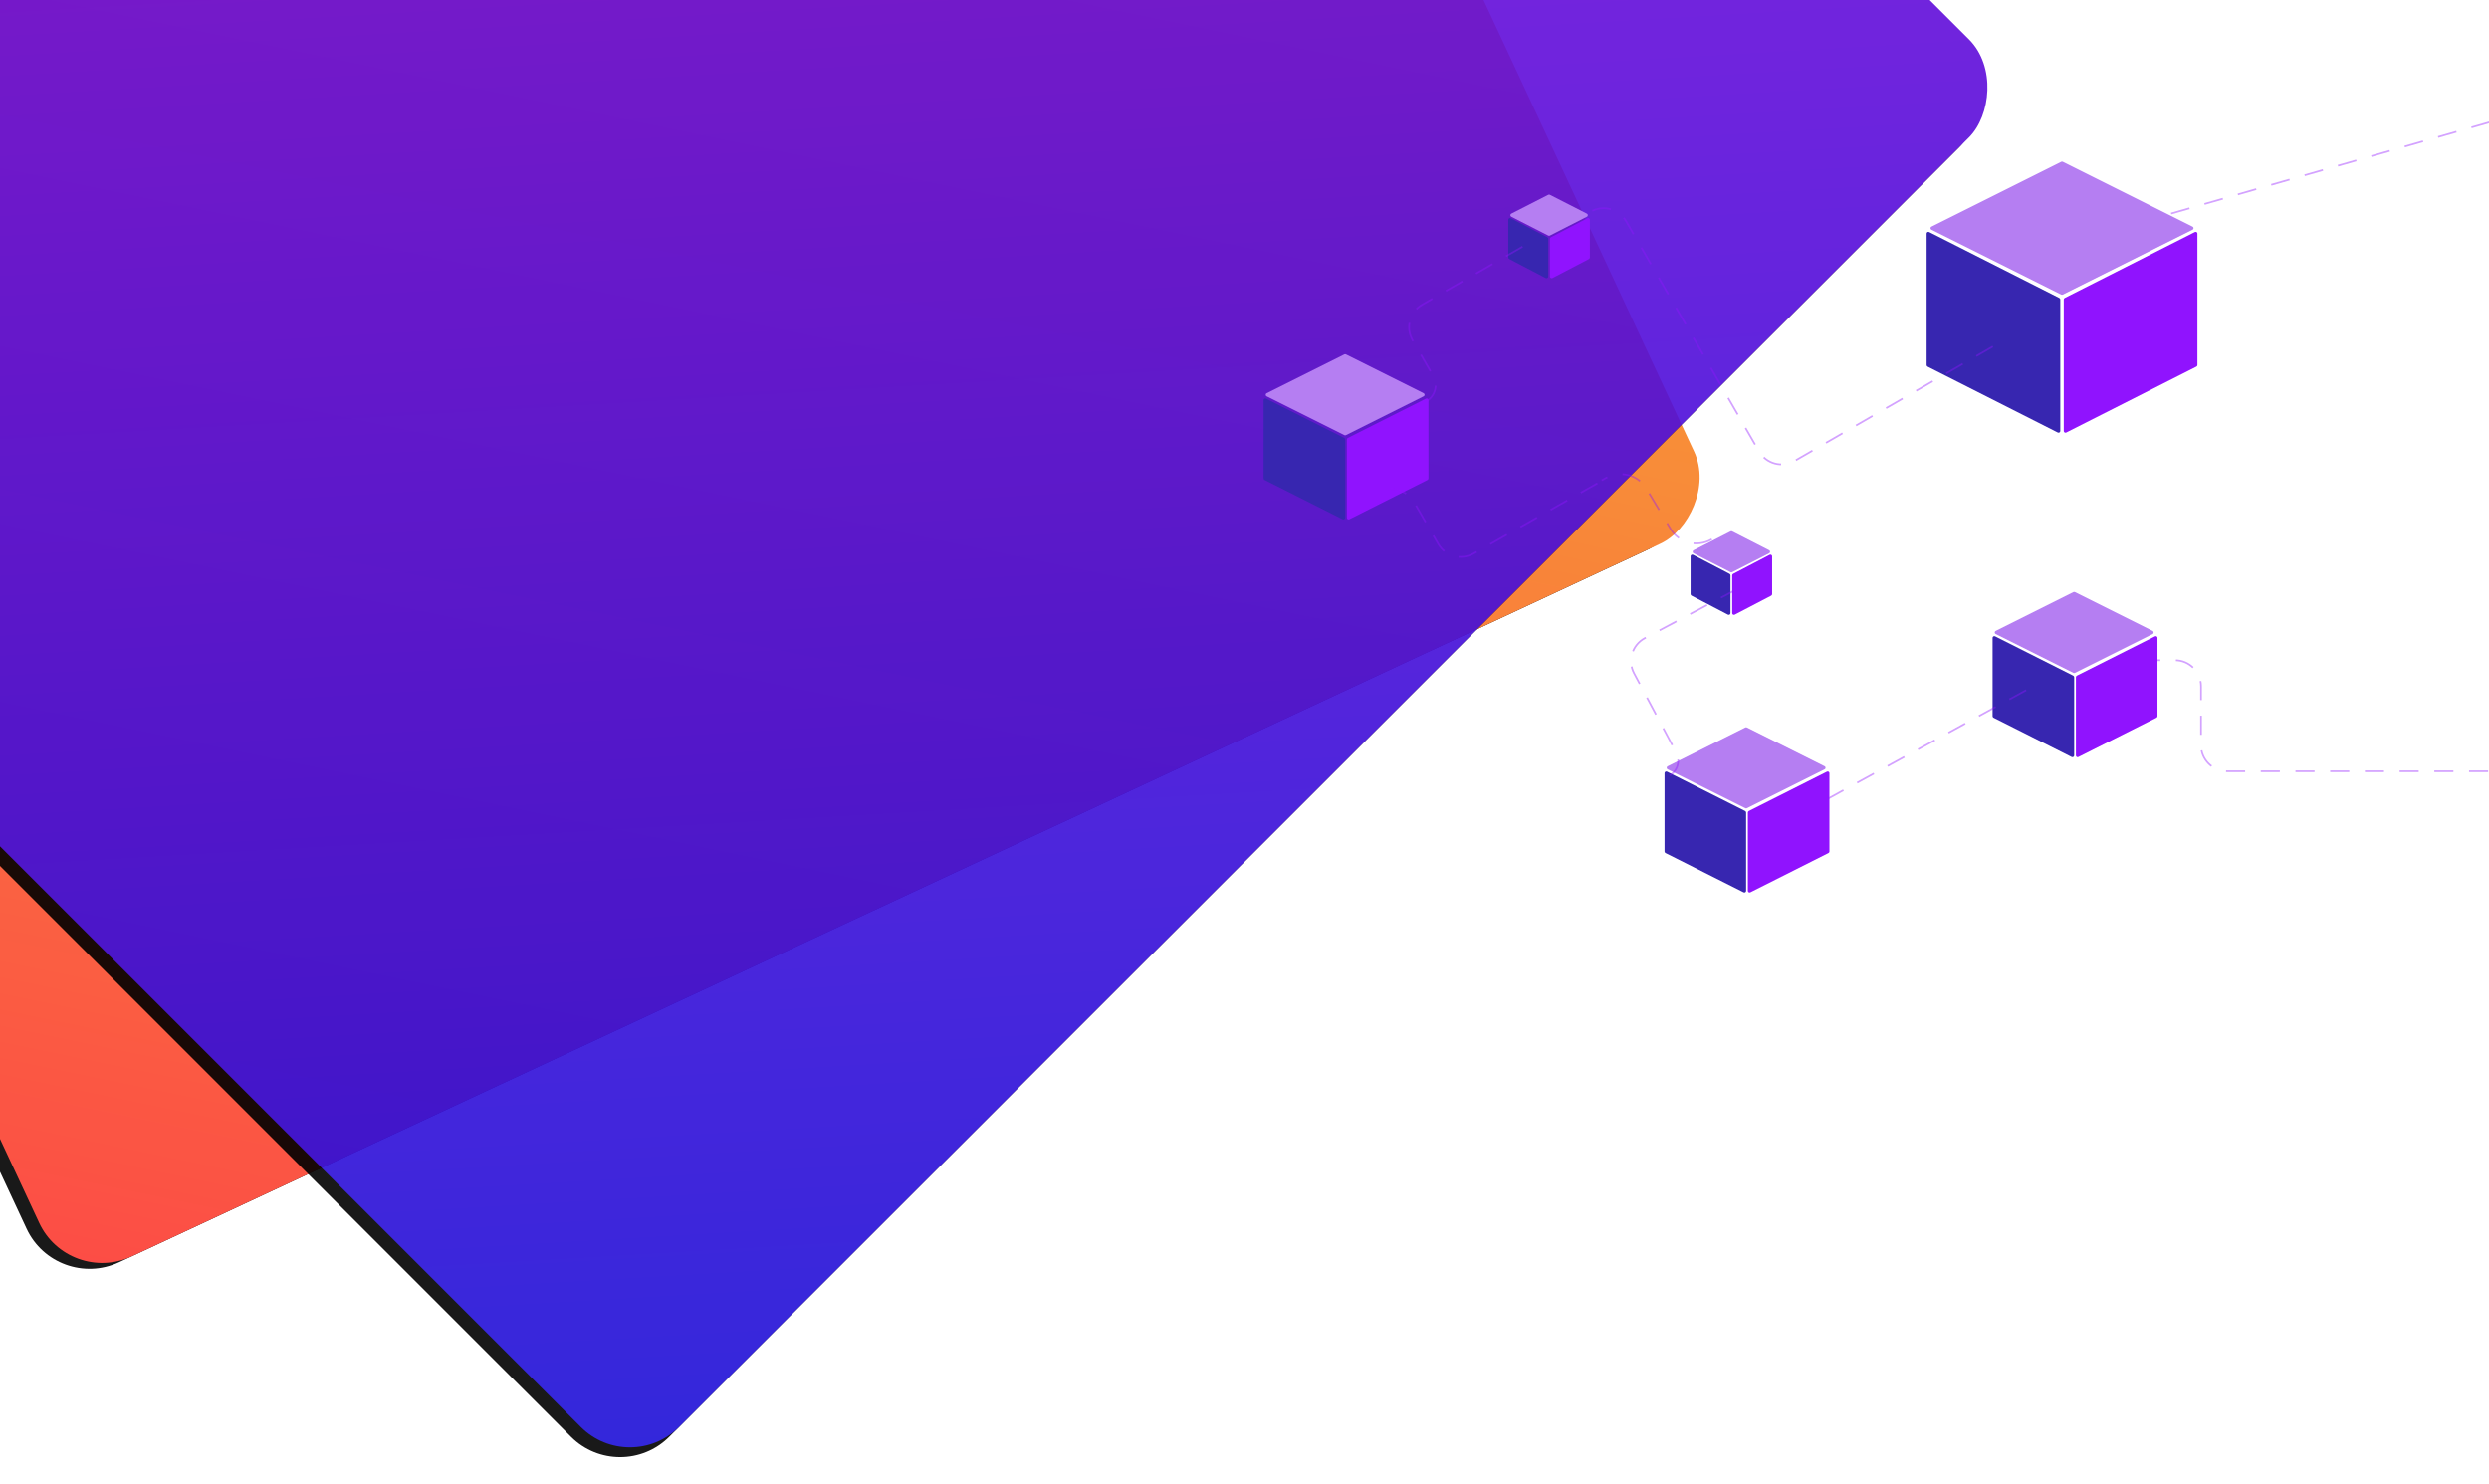 <svg width="1434px" height="855px" viewBox="0 0 1434 855" version="1.1" xmlns="http://www.w3.org/2000/svg" xmlns:xlink="http://www.w3.org/1999/xlink">
    <defs>
        <linearGradient x1="0%" y1="0%" x2="100%" y2="100%" id="linearGradient-1">
            <stop stop-color="#F2C314" offset="0%"></stop>
            <stop stop-color="#FC3832" offset="100%"></stop>
        </linearGradient>
        <rect id="path-2" x="274" y="268" width="796" height="1052" rx="40"></rect>
        <filter x="-3.5%" y="-1.9%" width="107.0%" height="105.3%" filterUnits="objectBoundingBox" id="filter-3">
            <feOffset dx="0" dy="8" in="SourceAlpha" result="shadowOffsetOuter1"></feOffset>
            <feGaussianBlur stdDeviation="8" in="shadowOffsetOuter1" result="shadowBlurOuter1"></feGaussianBlur>
            <feColorMatrix values="0 0 0 0 0   0 0 0 0 0   0 0 0 0 0  0 0 0 0.15 0" type="matrix" in="shadowBlurOuter1"></feColorMatrix>
        </filter>
        <linearGradient x1="0%" y1="0%" x2="100%" y2="100%" id="linearGradient-4">
            <stop stop-color="#9C09DB" offset="0%"></stop>
            <stop stop-color="#1C0FD7" offset="100%"></stop>
        </linearGradient>
        <rect id="path-5" x="258" y="178" width="971" height="1131" rx="40"></rect>
        <filter x="-2.9%" y="-1.8%" width="105.8%" height="105.0%" filterUnits="objectBoundingBox" id="filter-6">
            <feOffset dx="0" dy="8" in="SourceAlpha" result="shadowOffsetOuter1"></feOffset>
            <feGaussianBlur stdDeviation="8" in="shadowOffsetOuter1" result="shadowBlurOuter1"></feGaussianBlur>
            <feColorMatrix values="0 0 0 0 0   0 0 0 0 0   0 0 0 0 0  0 0 0 0.2 0" type="matrix" in="shadowBlurOuter1"></feColorMatrix>
        </filter>
    </defs>
    <g  stroke="none" stroke-width="1" fill="none" fill-rule="evenodd">
        <g >
            <g id="home-background" transform="translate(-324, -636)">
                <g id="Rectangle-5" opacity="0.9" transform="translate(672, 794) rotate(65) translate(-672, -794) ">
                    <use fill="black" fill-opacity="1" filter="url(#filter-3)" xlink:href="#path-2"></use>
                    <use fill="url(#linearGradient-1)" fill-rule="evenodd" xlink:href="#path-2"></use>
                </g>
                <g id="Rectangle-5-Copy" opacity="0.9" transform="translate(743.5, 743.5) rotate(45) translate(-743.5, -743.5) ">
                    <use fill="black" fill-opacity="1" filter="url(#filter-6)" xlink:href="#path-5"></use>
                    <use fill="url(#linearGradient-4)" fill-rule="evenodd" xlink:href="#path-5"></use>
                </g>
                <g id="header-blocks" transform="translate(1052, 677)">
                    <g id="Rectangle-3_Isometric" transform="translate(0, 163)">
                        <path d="M45.55,95.27 L0.55,72.61 C0.213,72.441 -4.52520568e-15,72.095 -1.88737914e-15,71.717 L-6.66133815e-16,26.623 C-7.3376919e-16,26.071 0.448,25.623 1,25.623 C1.156,25.623 1.31,25.66 1.45,25.73 L46.45,48.39 C46.787,48.559 47,48.905 47,49.283 L47,94.377 C47,94.929 46.552,95.377 46,95.377 C45.844,95.377 45.69,95.34 45.55,95.27 Z"  fill="#3726B0"></path>
                        <path d="M49.45,95.27 L94.45,72.61 C94.787,72.441 95,72.095 95,71.717 L95,26.623 C95,26.071 94.552,25.623 94,25.623 C93.844,25.623 93.69,25.66 93.55,25.73 L48.55,48.39 C48.213,48.559 48,48.905 48,49.283 L48,94.377 C48,94.929 48.448,95.377 49,95.377 C49.156,95.377 49.31,95.34 49.45,95.27 Z"  fill="#9013FE"></path>
                        <path d="M1.789,22.606 L46.553,0.224 C46.834,0.083 47.166,0.083 47.447,0.224 L92.211,22.606 C92.705,22.853 92.905,23.453 92.658,23.947 C92.562,24.141 92.405,24.298 92.211,24.394 L47.447,46.776 C47.166,46.917 46.834,46.917 46.553,46.776 L1.789,24.394 C1.295,24.147 1.095,23.547 1.342,23.053 C1.438,22.859 1.595,22.702 1.789,22.606 Z"  fill="#B57EF2"></path>
                    </g>
                    <g id="Rectangle-3_Isometric" transform="translate(420, 300)">
                        <path d="M45.55,95.27 L0.55,72.61 C0.213,72.441 -4.52520568e-15,72.095 -1.88737914e-15,71.717 L-6.66133815e-16,26.623 C-7.3376919e-16,26.071 0.448,25.623 1,25.623 C1.156,25.623 1.31,25.66 1.45,25.73 L46.45,48.39 C46.787,48.559 47,48.905 47,49.283 L47,94.377 C47,94.929 46.552,95.377 46,95.377 C45.844,95.377 45.69,95.34 45.55,95.27 Z"  fill="#3726B0"></path>
                        <path d="M49.45,95.27 L94.45,72.61 C94.787,72.441 95,72.095 95,71.717 L95,26.623 C95,26.071 94.552,25.623 94,25.623 C93.844,25.623 93.69,25.66 93.55,25.73 L48.55,48.39 C48.213,48.559 48,48.905 48,49.283 L48,94.377 C48,94.929 48.448,95.377 49,95.377 C49.156,95.377 49.31,95.34 49.45,95.27 Z"  fill="#9013FE"></path>
                        <path d="M1.789,22.606 L46.553,0.224 C46.834,0.083 47.166,0.083 47.447,0.224 L92.211,22.606 C92.705,22.853 92.905,23.453 92.658,23.947 C92.562,24.141 92.405,24.298 92.211,24.394 L47.447,46.776 C47.166,46.917 46.834,46.917 46.553,46.776 L1.789,24.394 C1.295,24.147 1.095,23.547 1.342,23.053 C1.438,22.859 1.595,22.702 1.789,22.606 Z"  fill="#B57EF2"></path>
                    </g>
                    <g id="Rectangle-3_Isometric" transform="translate(382, 52)">
                        <path d="M75.548,156.265 L0.548,118.278 C0.212,118.107 -3.97931505e-16,117.762 -4.4408921e-16,117.386 L1.11022302e-15,41.627 C1.04258765e-15,41.075 0.448,40.627 1,40.627 C1.157,40.627 1.312,40.664 1.452,40.735 L76.452,78.722 C76.788,78.893 77,79.238 77,79.614 L77,155.373 C77,155.925 76.552,156.373 76,156.373 C75.843,156.373 75.688,156.336 75.548,156.265 Z"  fill="#3726B0"></path>
                        <path d="M80.452,156.265 L155.452,118.278 C155.788,118.107 156,117.762 156,117.386 L156,41.627 C156,41.075 155.552,40.627 155,40.627 C154.843,40.627 154.688,40.664 154.548,40.735 L79.548,78.722 C79.212,78.893 79,79.238 79,79.614 L79,155.373 C79,155.925 79.448,156.373 80,156.373 C80.157,156.373 80.312,156.336 80.452,156.265 Z"  fill="#9013FE"></path>
                        <path d="M2.789,37.606 L77.553,0.224 C77.834,0.083 78.166,0.083 78.447,0.224 L153.211,37.606 C153.705,37.853 153.905,38.453 153.658,38.947 C153.562,39.141 153.405,39.298 153.211,39.394 L78.447,76.776 C78.166,76.917 77.834,76.917 77.553,76.776 L2.789,39.394 C2.295,39.147 2.095,38.547 2.342,38.053 C2.438,37.859 2.595,37.702 2.789,37.606 Z"  fill="#B57EF2"></path>
                    </g>
                    <g id="Rectangle-3_Isometric" transform="translate(231, 378)">
                        <path d="M45.55,95.27 L0.55,72.61 C0.213,72.441 -4.52520568e-15,72.095 -1.88737914e-15,71.717 L-6.66133815e-16,26.623 C-7.3376919e-16,26.071 0.448,25.623 1,25.623 C1.156,25.623 1.31,25.66 1.45,25.73 L46.45,48.39 C46.787,48.559 47,48.905 47,49.283 L47,94.377 C47,94.929 46.552,95.377 46,95.377 C45.844,95.377 45.69,95.34 45.55,95.27 Z"  fill="#3726B0"></path>
                        <path d="M49.45,95.27 L94.45,72.61 C94.787,72.441 95,72.095 95,71.717 L95,26.623 C95,26.071 94.552,25.623 94,25.623 C93.844,25.623 93.69,25.66 93.55,25.73 L48.55,48.39 C48.213,48.559 48,48.905 48,49.283 L48,94.377 C48,94.929 48.448,95.377 49,95.377 C49.156,95.377 49.31,95.34 49.45,95.27 Z"  fill="#9013FE"></path>
                        <path d="M1.789,22.606 L46.553,0.224 C46.834,0.083 47.166,0.083 47.447,0.224 L92.211,22.606 C92.705,22.853 92.905,23.453 92.658,23.947 C92.562,24.141 92.405,24.298 92.211,24.394 L47.447,46.776 C47.166,46.917 46.834,46.917 46.553,46.776 L1.789,24.394 C1.295,24.147 1.095,23.547 1.342,23.053 C1.438,22.859 1.595,22.702 1.789,22.606 Z"  fill="#B57EF2"></path>
                    </g>
                    <g id="Rectangle-3_Isometric" transform="translate(246, 265)">
                        <path d="M21.537,48.237 L0.537,37.28 C0.207,37.108 3.15425105e-15,36.766 3.10862447e-15,36.394 L4.4408921e-16,14.65 C3.76453835e-16,14.097 0.448,13.65 1,13.65 C1.161,13.65 1.32,13.689 1.463,13.763 L22.463,24.72 C22.793,24.892 23,25.234 23,25.606 L23,47.35 C23,47.903 22.552,48.35 22,48.35 C21.839,48.35 21.68,48.311 21.537,48.237 Z"  fill="#3726B0"></path>
                        <path d="M25.463,48.237 L46.463,37.28 C46.793,37.108 47,36.766 47,36.394 L47,14.65 C47,14.097 46.552,13.65 46,13.65 C45.839,13.65 45.68,13.689 45.537,13.763 L24.537,24.72 C24.207,24.892 24,25.234 24,25.606 L24,47.35 C24,47.903 24.448,48.35 25,48.35 C25.161,48.35 25.32,48.311 25.463,48.237 Z"  fill="#9013FE"></path>
                        <path d="M1.744,11.109 L23.045,0.232 C23.331,0.086 23.669,0.086 23.955,0.232 L45.256,11.109 C45.748,11.361 45.943,11.963 45.692,12.455 C45.596,12.642 45.443,12.795 45.256,12.891 L23.955,23.768 C23.669,23.914 23.331,23.914 23.045,23.768 L1.744,12.891 C1.252,12.639 1.057,12.037 1.308,11.545 C1.404,11.358 1.557,11.205 1.744,11.109 Z"  fill="#B57EF2"></path>
                    </g>
                    <g id="Rectangle-3_Isometric" transform="translate(141, 71)">
                        <path d="M21.537,48.237 L0.537,37.28 C0.207,37.108 3.15425105e-15,36.766 3.10862447e-15,36.394 L4.4408921e-16,14.65 C3.76453835e-16,14.097 0.448,13.65 1,13.65 C1.161,13.65 1.32,13.689 1.463,13.763 L22.463,24.72 C22.793,24.892 23,25.234 23,25.606 L23,47.35 C23,47.903 22.552,48.35 22,48.35 C21.839,48.35 21.68,48.311 21.537,48.237 Z"  fill="#3726B0"></path>
                        <path d="M25.463,48.237 L46.463,37.28 C46.793,37.108 47,36.766 47,36.394 L47,14.65 C47,14.097 46.552,13.65 46,13.65 C45.839,13.65 45.68,13.689 45.537,13.763 L24.537,24.72 C24.207,24.892 24,25.234 24,25.606 L24,47.35 C24,47.903 24.448,48.35 25,48.35 C25.161,48.35 25.32,48.311 25.463,48.237 Z"  fill="#9013FE"></path>
                        <path d="M1.744,11.109 L23.045,0.232 C23.331,0.086 23.669,0.086 23.955,0.232 L45.256,11.109 C45.748,11.361 45.943,11.963 45.692,12.455 C45.596,12.642 45.443,12.795 45.256,12.891 L23.955,23.768 C23.669,23.914 23.331,23.914 23.045,23.768 L1.744,12.891 C1.252,12.639 1.057,12.037 1.308,11.545 C1.404,11.358 1.557,11.205 1.744,11.109 Z"  fill="#B57EF2"></path>
                    </g>
                    <g id="Group-3" transform="translate(414, 210.5) scale(-1, 1) translate(-414, -210.5) translate(64, 0)" opacity="0.397" stroke="#9013FE" stroke-dasharray="10" stroke-linecap="square">
                        <g >
                            <path d="M579.07,270.042 L660.576,269.462 C668.818,269.403 675.469,262.705 675.469,254.462 L675.469,226.789 C675.469,218.505 682.185,211.789 690.469,211.789 L692.541,211.789"  transform="translate(635.806, 240.916) rotate(30) translate(-635.806, -240.916) "></path>
                            <path d="M506.197,270.012 C514.318,274.526 524.703,271.847 529.392,264.029 L543.542,240.434 C548.231,232.615 558.616,229.936 566.737,234.45 L568.769,235.58" ></path>
                            <path d="M39,403.5 L208.918,403.5 C217.202,403.5 223.918,396.784 223.918,388.5 L223.918,354.5 C223.918,346.216 230.634,339.5 238.918,339.5 L248.5,339.5" ></path>
                            <path d="M0.345,13.009 L242.213,82.363" ></path>
                            <path d="M325.11,357 L440.11,420" ></path>
                            <path d="M468.29,390.682 L528.399,390.682 C536.683,390.682 543.399,383.966 543.399,375.682 L543.399,324.026 C543.399,318.512 547.869,314.042 553.383,314.042"  transform="translate(510.837, 352.362) scale(1, -1) rotate(-388) translate(-510.837, -352.362) "></path>
                            <path d="M378.979,212.682 L510.336,212.682 C518.621,212.682 525.336,205.966 525.336,197.682 L525.336,44.503 C525.336,36.219 532.052,29.503 540.336,29.503 L544.792,29.503"  transform="translate(461.886, 121.093) rotate(30) translate(-461.886, -121.093) "></path>
                            <path d="M596.679,170.605 L663.002,170.605 C671.287,170.605 678.002,163.889 678.002,155.605 L678.002,131.951 C678.002,125.981 682.842,121.141 688.813,121.141"  transform="translate(642.746, 145.873) scale(1, -1) rotate(-30) translate(-642.746, -145.873) "></path>
                        </g>
                    </g>
                </g>
            </g>
        </g>
    </g>
</svg>